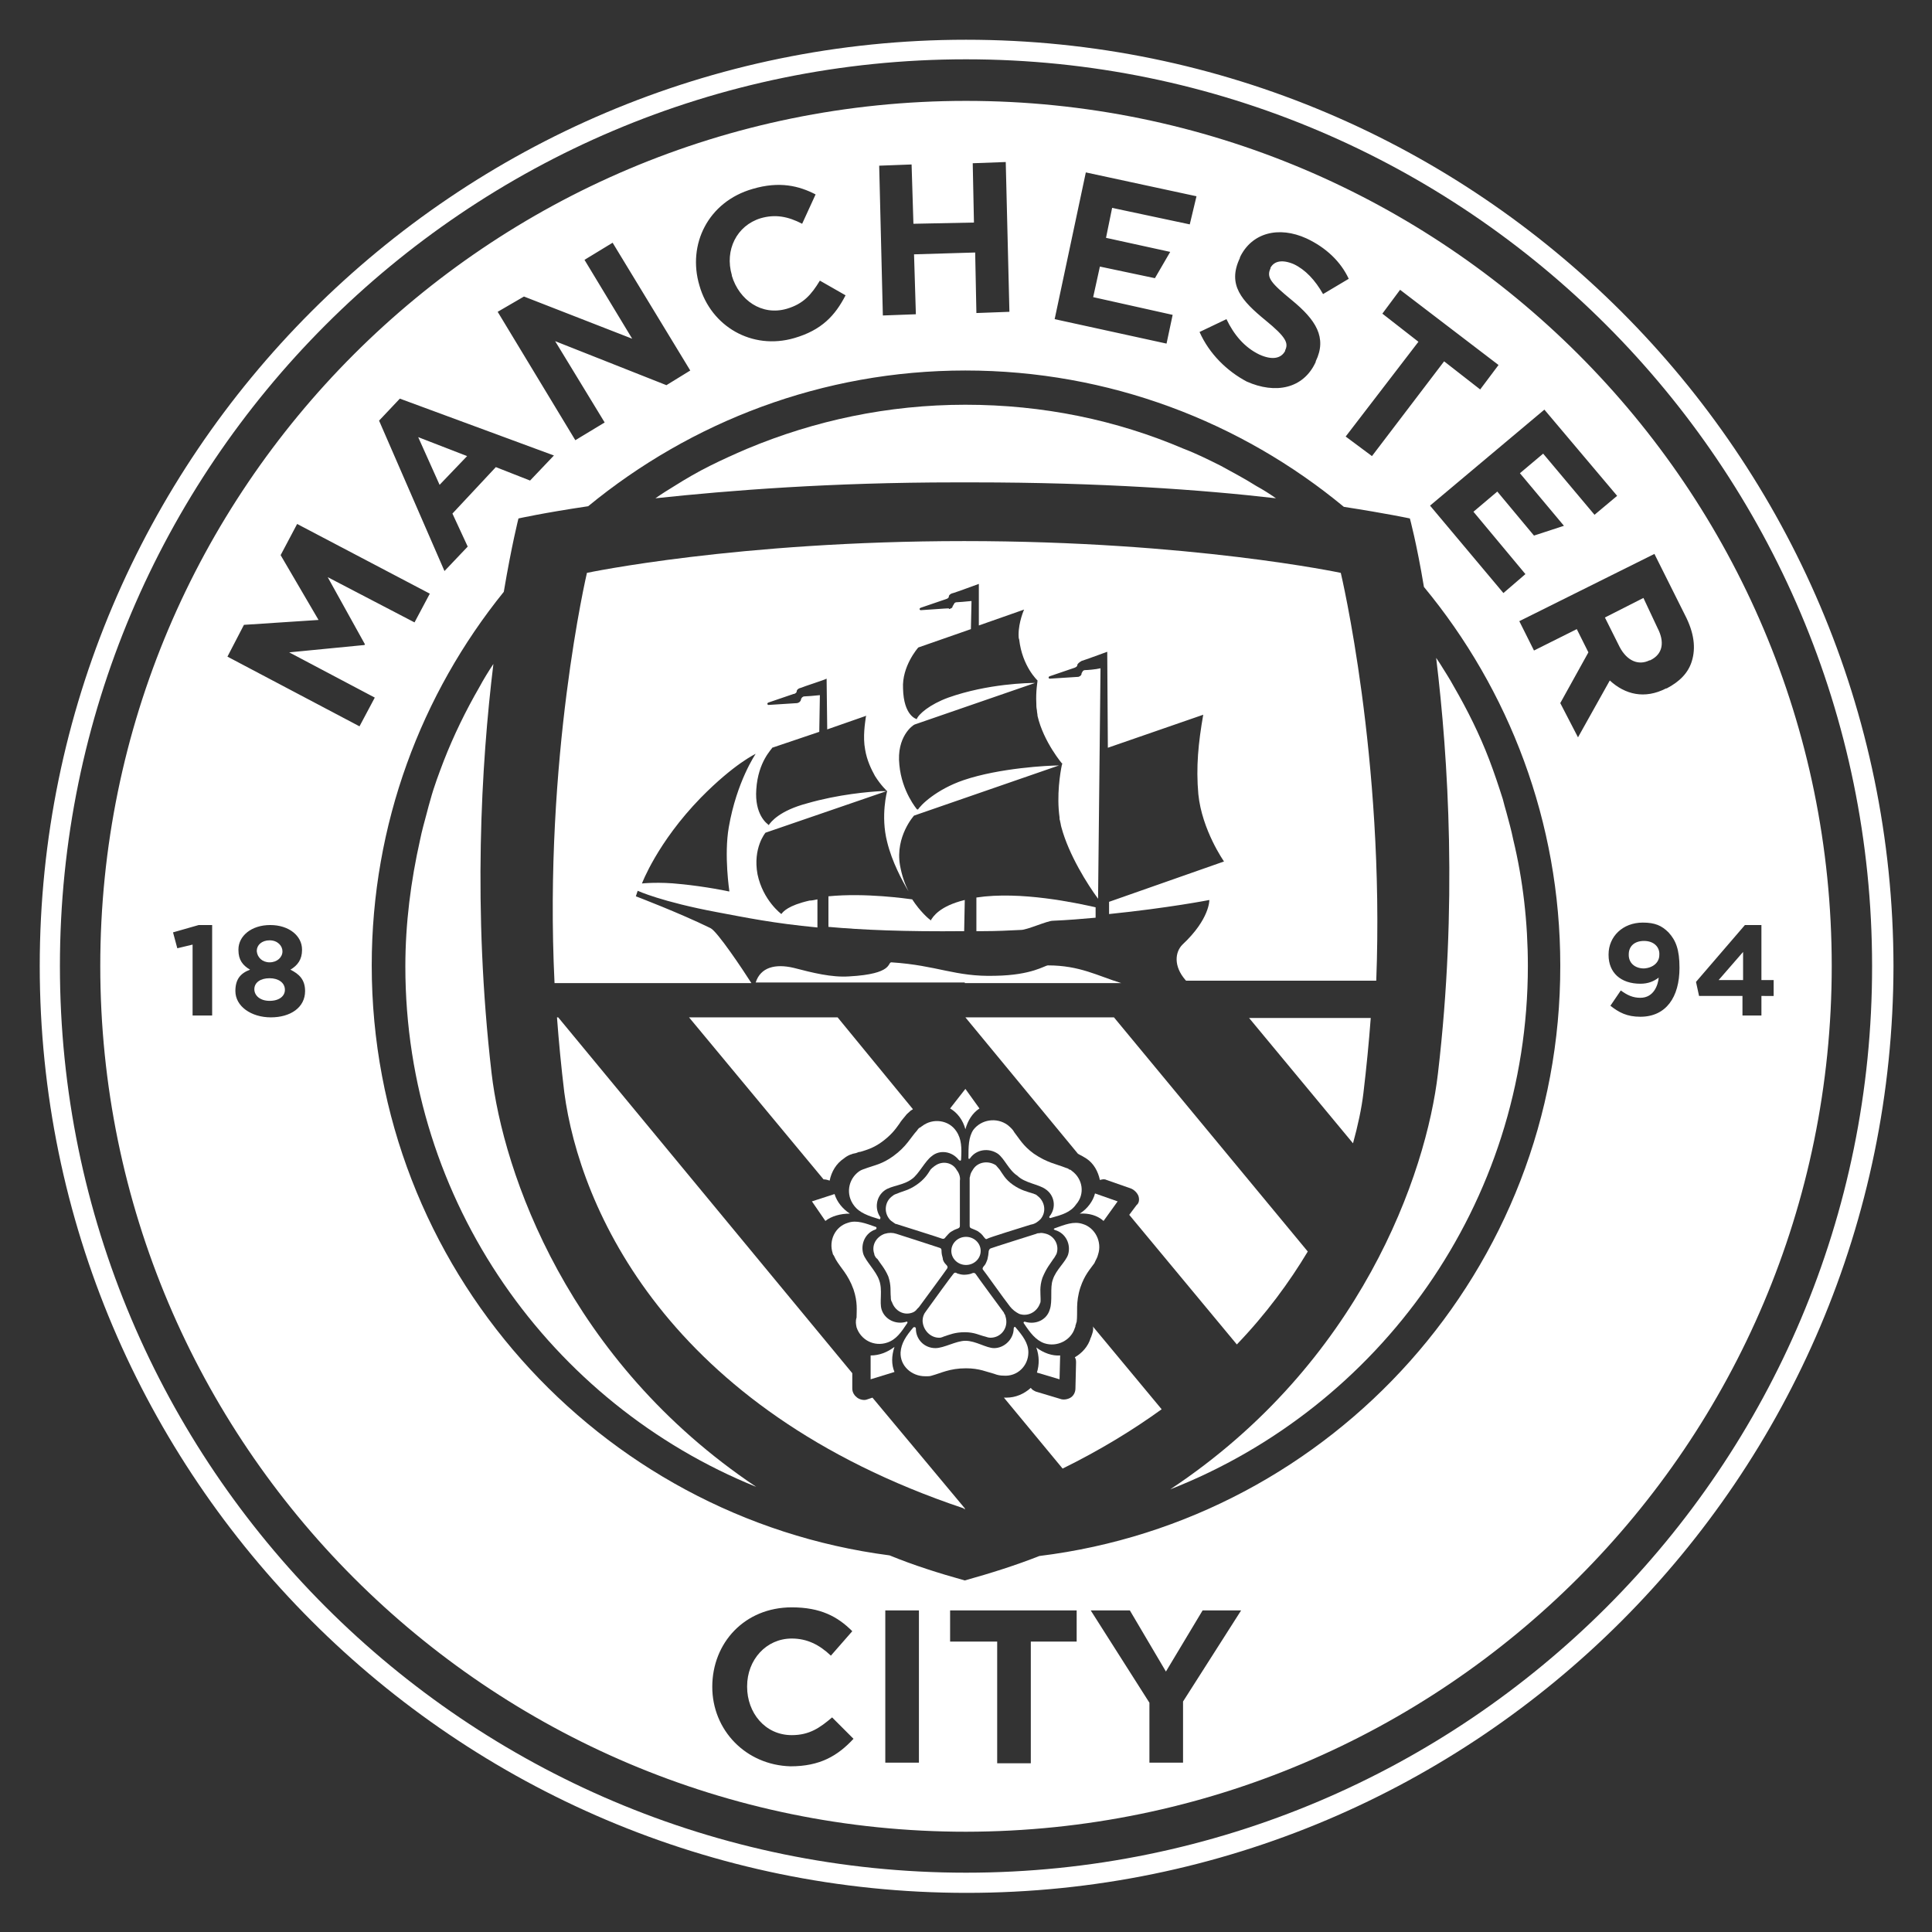 <?xml version="1.0" encoding="utf-8"?>
<!-- Generator: Adobe Illustrator 24.0.1, SVG Export Plug-In . SVG Version: 6.00 Build 0)  -->
<svg version="1.1" id="Layer_1" xmlns="http://www.w3.org/2000/svg" xmlns:xlink="http://www.w3.org/1999/xlink" x="0px" y="0px"
	 viewBox="0 0 316 316" style="enable-background:new 0 0 316 316;" xml:space="preserve">
<rect x="0" y="0" width="316" height="316" fill="#333333" stroke="none"/>
<style type="text/css">
	.st0{fill:#FFFFFF;}
</style>
<g>
	<path class="st0" d="M268.9,153.9c-1.6,0-2.5,0.9-2.5,2.2v0.1c0,1.3,1,2.2,2.5,2.2c1.5-0.1,2.5-1,2.5-2.2
		C271.5,154.9,270.5,153.9,268.9,153.9z"/>
	<path class="st0" d="M44.1,157.4c1.2,0,2.1-0.8,2.1-1.8c0-0.9-0.8-1.8-2.1-1.8c-1.3,0-2.1,0.8-2.1,1.7v0.1
		C42.1,156.6,42.9,157.4,44.1,157.4z"/>
	<path class="st0" d="M44.1,160c-1.5,0-2.5,0.7-2.5,1.8c0,1,0.9,1.9,2.5,1.9c1.6,0,2.5-0.8,2.5-1.8C46.6,160.7,45.5,160,44.1,160z"
		/>
	<polygon class="st0" points="68.4,71.5 71.9,79.3 76.4,74.6 	"/>
	<path class="st0" d="M268.8,97.8l-6.3,3.2l2.4,4.8c1.2,2.3,3.1,3.1,4.9,2.2h0.1c2.1-1,2.4-3,1.2-5.3L268.8,97.8z"/>
	<path class="st0" d="M158,16.5C79.8,16.5,16.4,79.9,16.4,158S79.8,299.6,158,299.6c78.2-0.1,141.6-63.4,141.6-141.6
		S236.2,16.5,158,16.5z M264.5,81.1l-3.7,3.1l-8.4-10l-3.8,3.2l7.2,8.6l-4.9,1.6l-6-7.2l-3.9,3.3l8.5,10.2l-3.6,3.1l-12-14.3
		L252.6,67L264.5,81.1z M229,47.4l16.1,12.3l-3,4l-5.9-4.6l-11.8,15.5l-4.3-3.2L232,55.9l-5.9-4.6L229,47.4z M200.6,52.2
		c1.2,2.5,2.9,4.6,5.4,5.8c2,0.9,3.5,0.7,4.2-0.6v-0.1c0.6-1.2,0.1-2.2-3.2-4.9c-3.9-3.2-6.3-5.8-4.2-10.2v-0.1
		c1.9-4,6.3-5.2,10.9-3.1c3.2,1.5,5.6,3.8,6.9,6.6l-4.2,2.5c-1.3-2.3-2.9-4-4.8-4.9c-1.9-0.8-3.2-0.5-3.8,0.6v0.1
		c-0.7,1.5,0.1,2.4,3.5,5.2c3.9,3.2,5.8,6.1,3.9,10v0.1c-2,4.4-6.6,5.3-11.3,3.2c-3.2-1.7-6.1-4.5-7.7-8.1L200.6,52.2z M177.6,28.2
		l18.1,3.9l-1.1,4.6L181.9,34l-1,4.9l10.5,2.3l-2.5,4.3l-9-1.9l-1.1,5l13,2.9l-1,4.7l-18.3-4L177.6,28.2z M149.1,26.9l0.3,9.7
		l9.9-0.2l-0.2-9.7l5.4-0.2l0.6,24.5l-5.4,0.2l-0.2-9.9l-10,0.3l0.3,9.8l-5.4,0.2l-0.6-24.5L149.1,26.9z M123.1,30.9
		c4.4-1.3,7.6-0.5,10.3,0.9l-2.2,4.8c-2.3-1.2-4.4-1.6-6.8-0.9c-3.9,1.2-5.9,5.2-4.7,9.3v0.1c1.2,4,4.9,6.6,9,5.4
		c2.7-0.8,4-2.3,5.4-4.6l4.2,2.4c-1.7,3.3-3.9,5.7-8.4,7c-6.9,2-13.6-1.9-15.5-8.6C112.4,40,115.8,33,123.1,30.9z M85.7,48.5
		l17.7,6.9l-7.8-12.9l4.6-2.8l12.7,20.9l-3.9,2.4l-18.2-7.2l8.1,13.3L94.1,72L81.4,51L85.7,48.5z M65.4,65.2l25.2,9.3l-3.9,4.1
		l-5.6-2.2L74,84l2.5,5.4l-3.8,4L62,68.8L65.4,65.2z M34.7,166.1h-3.2v-11.6l-2.5,0.6l-0.7-2.6l4.2-1.2h2.2V166.1z M49.9,162.1
		c0,2.7-2.4,4.3-5.6,4.3s-5.8-1.8-5.8-4.3c0-1.9,0.8-2.9,2.4-3.5c-1.2-0.7-1.9-1.6-1.9-3.2v-0.1c0-2.2,2.1-4,5.2-4
		c3.1,0,5.2,1.8,5.2,4v0.1c0,1.5-0.7,2.5-1.9,3.2C48.9,159.3,49.9,160.2,49.9,162.1L49.9,162.1z M37.2,107.4l2.7-5.2l12.2-0.8
		l-6.2-10.6l2.7-5.1l21.7,11.4l-2.5,4.7l-14.2-7.4l6.1,11l-0.1,0.1l-12.3,1.2l14,7.4l-2.5,4.7L37.2,107.4z M129.3,288.9
		c-7.3-0.2-12.8-5.9-12.8-13c0-7.2,5.3-13,13-13c4.7,0,7.5,1.5,9.9,3.9l-3.5,4c-1.9-1.8-3.9-2.8-6.4-2.8c-4.2,0-7.3,3.5-7.3,7.8v0.1
		c0,4.2,2.9,7.9,7.3,7.9c2.9,0,4.6-1.2,6.6-2.9l3.5,3.5C137,287.2,134.1,288.9,129.3,288.9z M150.3,288.3h-5.5v-24.9h5.5V288.3z
		 M176.2,268.5h-7.6v19.9h-5.5v-19.9h-0.1h-7.6v-5.1h20.7V268.5z M193.5,278.3v10h-5.5v-9.8l-9.6-15.1h6.4l5.9,10l6-10h6.3
		L193.5,278.3z M170,254.5c-3.8,1.5-7.9,2.8-12.2,4c-4.3-1.2-8.4-2.5-12.3-4.1c-47.7-6.2-84.7-47.1-84.7-96.5
		c0-23.1,8.1-44.4,21.6-61.1c1.3-7.7,2.4-12,2.4-12s4-0.9,11.4-2c16.8-13.8,38.3-22.2,61.7-22.2c23.5,0,45.1,8.4,61.9,22.3
		c7.1,1.1,10.8,1.9,10.8,1.9s1.1,4,2.3,11.2c13.9,16.8,22.3,38.4,22.3,61.9C255.3,207.6,218,248.6,170,254.5z M274.7,158.3
		c0,4.8-2.2,8-6.4,8c-2.2,0-3.5-0.7-4.9-1.8l1.7-2.5c1.1,0.8,2,1.2,3.2,1.2c2.2,0,2.9-2.1,3-3.3c-0.8,0.6-1.7,1-3,1
		c-3.2,0-5.2-1.8-5.2-4.7v-0.1c0-2.9,2.3-5.2,5.6-5.2c2,0,3.1,0.5,4.2,1.6C274.1,153.8,274.7,155.3,274.7,158.3L274.7,158.3z
		 M276.7,108.2c-0.6,1.9-2,3.3-4.1,4.4h-0.1c-3.5,1.8-6.7,1-9.2-1.3l-5.2,9.3l-2.9-5.6l4.6-8.3l-1.9-3.8l-7,3.5l-2.4-4.8l22.1-11
		l5,10C277.1,103.5,277.4,106,276.7,108.2z M288.1,162.9v3.2H285v-3.2h-7.1l-0.5-2.3l8-9.3h2.7v9h2v2.6H288.1z"/>
	<polygon class="st0" points="285.1,160.3 285.1,155.7 281.1,160.3 	"/>
	<path class="st0" d="M158,6.5C74.5,6.5,6.5,74.5,6.5,158s68,151.6,151.6,151.6s151.5-68,151.6-151.6C309.6,74.5,241.6,6.5,158,6.5z
		 M158,306.3C76.3,306.3,9.8,239.8,9.8,158C9.8,76.2,76.2,9.7,158,9.7c81.7,0,148.2,66.5,148.2,148.3
		C306.3,239.8,239.8,306.3,158,306.3z"/>
	<path class="st0" d="M156.3,78.9h2.9c20.7,0,37.4,1.2,49.5,2.6c-1-0.7-2.1-1.4-3.2-2c-1.9-1.2-3.8-2.2-5.8-3.3c-2-1-4-2-6.1-2.8
		c-11-4.7-23-7.2-35.7-7.2c-12.7,0-24.7,2.6-35.7,7.2c-2.1,0.9-4.1,1.8-6.1,2.8c-2,1-3.9,2.1-5.8,3.3c-1,0.6-2.1,1.3-3.1,2
		C119.4,80.2,135.9,78.9,156.3,78.9z"/>
	<path class="st0" d="M80.4,175.5c-3.1-26.8-1.7-50.5,0.3-66.9c0,0,0,0,0,0c-0.8,1.2-1.6,2.5-2.3,3.8c-2.2,3.8-4.2,7.9-5.8,12
		c-0.8,2.1-1.6,4.2-2.2,6.4c-0.2,0.7-0.4,1.4-0.6,2.2c-0.4,1.5-0.8,2.9-1.1,4.4c-1.5,6.7-2.4,13.6-2.4,20.7
		c0,38.5,23.8,71.5,57.4,85.1C92.9,222.6,82.3,191.8,80.4,175.5z"/>
	<path class="st0" d="M235.2,175.5c-1.9,16.5-12.7,47.5-43.8,68.1c34.2-13.4,58.5-46.7,58.5-85.6c0-7.1-0.8-14.1-2.4-20.7
		c-0.3-1.5-0.7-2.9-1.1-4.4c-0.2-0.7-0.4-1.4-0.6-2.2c-0.7-2.2-1.4-4.3-2.2-6.4c-1.6-4.2-3.6-8.2-5.8-12c-0.7-1.3-1.5-2.5-2.3-3.8
		c-0.2-0.3-0.4-0.6-0.6-0.9C236.9,124.1,238.4,148.2,235.2,175.5z"/>
	<path class="st0" d="M157.8,160.8h25.6c-3.9-1.2-6.8-2.9-12-2.9c-0.5,0-2.6,1.6-8.6,1.7c-6.6,0.2-9.4-1.7-17-2.2
		c-0.7,0,0.4,1.9-6.9,2.3c-2.9,0.2-6-0.6-9.1-1.4c-3-0.7-5.4-0.1-6.2,2.4H157.8L157.8,160.8z"/>
	<path class="st0" d="M144.8,129.3C144.8,129.3,144.8,129.4,144.8,129.3C144.8,129.4,144.8,129.3,144.8,129.3z"/>
	<path class="st0" d="M157.7,152.3l0.1-5.1c-4.1,1-5.2,2.7-5.6,3.4c0,0,0-0.1,0-0.1c-0.3-0.2-1.7-1.4-3-3.4
		c-0.8-0.1-7.6-1.1-13.7-0.5v5C141,152.1,148,152.4,157.7,152.3z"/>
	<path class="st0" d="M173.2,125.2C173.2,125.2,173.2,125.2,173.2,125.2c0,0.1,0,0.1-0.1,0.2C173.2,125.3,173.2,125.2,173.2,125.2z"
		/>
	<path class="st0" d="M159.7,146.8v5.5c0.4,0,0.8,0,1.2,0c2.1,0,4.1-0.1,6.1-0.2c1,0,4.3-1.5,5.2-1.5c2.4-0.1,4.8-0.3,7-0.5l0-1.7
		C176.1,147.7,166.9,145.7,159.7,146.8z"/>
	<path class="st0" d="M219.3,93.7c0,0-24.5-5.2-61.6-5.2s-61.7,5.2-61.7,5.2s-7.1,30.2-5.3,67.1h32.2c-1.4-2.2-5.6-8.5-6.7-9
		c-5.1-2.5-12.2-5.2-12.2-5.2l0.3-0.9c0,0,3.9,1.8,13,3.5c4.8,0.9,9.1,1.8,16.4,2.5v-4.6c-0.5,0.1-0.9,0.2-1.3,0.2
		c-3.5,0.8-4.3,1.8-4.6,2.2c0,0,0-0.1,0-0.1c0,0,0,0.1,0,0.1s-3-2.2-3.9-6.5c-0.8-4.3,1.3-6.8,1.3-6.8l19.8-6.8c0,0-0.3,0-0.9,0
		c-1.9,0.1-6.9,0.5-12.1,2c-4.5,1.2-5.9,3-6.3,3.6c0,0,0-0.1,0-0.1c-0.3-0.2-2.3-1.7-2-5.8c0.3-4.6,2.6-6.6,2.6-6.8l7.7-2.6l0.1-6
		c-0.9,0.1-2.2,0.2-2.5,0.2c-0.3,0-0.5,0.2-0.6,0.5c0,0.1,0,0.1,0,0.1c-0.1,0.2-0.2,0.4-0.6,0.5c-0.2,0-2.9,0.2-4.7,0.3
		c-0.2,0-0.3-0.3,0-0.4c1.5-0.5,3.8-1.3,4.1-1.4c0,0,0.1,0,0.1,0l0,0c0.2-0.1,0.4-0.2,0.4-0.4c0,0,0,0,0,0c0-0.2,0.2-0.5,0.7-0.6
		c0.4-0.2,3.9-1.3,4.2-1.5l0.1,8.3l6.3-2.2c0,0,0,0,0,0s0,0,0,0l0.1,0c0,0-0.1,0.1-0.1,0.3c-0.1,0.8-0.5,3.1-0.1,5.2
		c0.3,1.8,1,3.2,1.6,4.3c1,1.6,2,2.5,2,2.5s-1.1,4,0,8.3c0.8,3.3,2.5,6.4,3.5,8.1c-0.6-1.2-1.1-2.6-1.4-4.3
		c-0.8-4.7,2.3-8.1,2.3-8.1l23.7-8.2c-1.7,0-9.7,0.4-15.6,2.4c-4.4,1.5-7.1,4.1-7.5,4.9c0-0.1,0-0.1,0-0.2c0,0-0.1,0.1-0.1,0.1
		s-2.5-2.9-2.9-7.3c-0.5-4.6,2.2-6.5,2.5-6.6l19.7-6.8c-1,0-7.7,0.1-14.2,2.4c-3,1.1-4.9,2.7-5.2,3.6c0-0.1,0-0.1,0-0.2
		c0,0.1,0,0.1,0,0.1s-2.1-0.5-2.2-5c-0.2-3.6,2.4-6.6,2.5-6.7l8.6-3l0.1-4.6c-0.9,0.1-2.2,0.2-2.4,0.2c-0.1,0-0.2,0-0.3,0.1l0,0
		c-0.1,0-0.1,0-0.1,0.1c-0.1,0.1-0.1,0.2-0.2,0.3c0,0.1-0.1,0.1-0.1,0.2c0,0.2-0.2,0.3-0.5,0.4h-0.1l0-0.1c-0.5,0-2.9,0.2-4.6,0.3
		c-0.2,0-0.3-0.3,0-0.4c1.5-0.5,3.8-1.3,4.1-1.4s0.5-0.2,0.5-0.5c0-0.1,0.2-0.4,0.7-0.5c0.4-0.1,4.2-1.5,4.2-1.5v6.8l7.4-2.6
		c0,0,0,0.1-0.1,0.2c0.1-0.1,0.1-0.2,0.1-0.2s-0.9,2-0.9,4.1c0,0.3,0,0.6,0.1,0.8c0.5,4.4,3,6.7,3,6.7s0,0-0.1,0c0,0,0,0,0,0l0.1,0
		c0,0,0,0.1-0.1,0.3c0-0.1,0.1-0.2,0.1-0.2s-0.3,1.7-0.2,3.6c0,0.4,0,0.7,0.1,1.2c0,0.3,0.1,0.6,0.1,0.9c1,4.3,4.1,7.9,4.1,7.9
		s0,0-0.1,0c-0.3,1.4-0.9,5.1-0.4,8.7c0,0.1,0,0.2,0,0.2c0,0.2,0.1,0.3,0.1,0.5c0.1,0.3,0.1,0.6,0.2,0.9c1.2,4.5,4.3,9.4,6,11.7
		l0.4-37.7c-0.8,0.2-2.2,0.3-2.5,0.3c-0.1,0-0.2,0-0.3,0.1l0,0c-0.1,0-0.1,0-0.1,0.1c-0.1,0.1-0.1,0.2-0.2,0.3c0,0.1,0,0.1,0,0.1
		c0,0.2-0.2,0.4-0.5,0.5c-0.2,0-2.9,0.2-4.7,0.3c-0.2,0-0.3-0.3,0-0.4c1.5-0.5,3.8-1.3,4.1-1.4c0.2-0.1,0.4-0.2,0.4-0.4
		c0-0.1,0.1-0.3,0.4-0.5c0.1-0.1,0.2-0.1,0.3-0.2c0.4-0.1,4.2-1.5,4.2-1.5l0.1,15.7l15.6-5.4c-0.8,4.6-1.2,8.5-0.8,13
		c0.6,5.9,4.2,11,4.2,11l-18.8,6.6v2c9.8-1,16.4-2.3,16.4-2.3s0.1,3.1-4.4,7.3c-1.2,1.2-1.5,3.5,0.5,5.8c0,0,0.1,0.1,0.1,0.1h31.1
		C226.5,123.9,219.3,93.7,219.3,93.7z M119.2,135.3c-0.8,4.6,0.1,10.5,0.1,10.5s0,0-0.1,0c0,0,0,0,0,0s-3.7-0.8-7.9-1.2
		c-3.5-0.4-6.3-0.1-6.3-0.1s2.5-6.7,9.6-14c5.5-5.6,9-7.2,9-7.2S120.5,127.8,119.2,135.3z"/>
	<path class="st0" d="M142.7,228.6l-0.9,0.3c-0.5,0.2-1.2,0-1.6-0.3s-0.8-0.8-0.8-1.5v-2.5l-48.1-58.2h-0.2c0.3,4,0.7,8.2,1.2,12.3
		c2.5,18.8,16.7,51.7,65.3,68l0.2,0.2v-0.2c0,0,0,0,0,0L142.7,228.6z"/>
	<path class="st0" d="M135.7,193.1c0.3-1.5,1.1-2.8,2.3-3.6c0.6-0.5,1.3-0.8,2-0.9c0.2-0.1,0.5-0.2,0.7-0.2c1-0.3,2.1-0.6,3.5-1.6
		c1.5-1.1,2.2-2,2.9-3c0.3-0.5,0.6-0.8,1-1.3c0.2-0.3,0.5-0.5,0.7-0.7c0.1-0.1,0.2-0.2,0.4-0.3c0,0,0.1,0,0.1-0.1L137,166.4h-24.3
		l22,26.5C135.1,192.9,135.4,193,135.7,193.1z"/>
	<path class="st0" d="M178.8,217.3c0,0.4-0.1,0.7-0.2,1c-0.1,0.2-0.1,0.4-0.2,0.5c-0.4,1.4-1.4,2.5-2.6,3.2c0.2,0.3,0.2,0.6,0.2,0.9
		l-0.1,4.2c0,0.6-0.3,1.2-0.8,1.5c-0.5,0.3-1.2,0.4-1.7,0.2l-4-1.2c-0.4-0.2-0.6-0.3-0.8-0.6c-1.1,1-2.5,1.6-4,1.6
		c-0.1,0-0.3,0-0.4,0l9.6,11.6c6.1-3,11.5-6.3,16.2-9.7l-11.3-13.6C178.8,217,178.8,217.2,178.8,217.3z"/>
	<path class="st0" d="M176.3,188.7C176.3,188.7,176.3,188.8,176.3,188.7c0.3,0.2,0.6,0.3,0.9,0.5c0.2,0.1,0.3,0.2,0.5,0.3
		c1.2,0.8,1.9,2.1,2.2,3.5c0.4-0.1,0.7-0.2,1.1,0l4,1.4c0.5,0.2,1,0.7,1.2,1.2c0.2,0.6,0.1,1.2-0.3,1.5l-1.2,1.6l17.6,21.2
		c4.8-5,8.6-10.2,11.6-15.2l-31.7-38.3h-24.3L176.3,188.7z"/>
	<path class="st0" d="M223,178.8c0.5-4.2,0.9-8.3,1.2-12.3h-19.9l17,20.5C222.1,184.1,222.7,181.3,223,178.8z"/>
	<ellipse class="st0" cx="158" cy="204.6" rx="2.4" ry="2.3"/>
	<path class="st0" d="M140.1,217.1c0.7,2.1,2.9,3.2,5,2.5c1.5-0.5,2.3-1.7,3.3-3.2c0.1-0.2-0.1-0.3-0.2-0.2c-1.7,0.5-3.5-0.4-4-2
		c-0.4-1.2,0.2-3.2-0.4-4.8c-0.5-1.5-2.2-3.1-2.6-4.3c-0.5-1.7,0.4-3.5,2-4c0.2-0.1,0.2-0.3,0.1-0.4c-1.7-0.6-3.2-1.2-4.6-0.7
		c-2.1,0.6-3.2,2.9-2.5,5c0,0.2,0.1,0.2,0.2,0.4c0.1,0.2,0.2,0.4,0.3,0.6c0.8,1.4,2,2.4,2.9,4.9c0.7,2.1,0.5,3.4,0.5,4.6
		C139.9,216.1,140,216.6,140.1,217.1z"/>
	<path class="st0" d="M146.3,220.3c-1.2,0.9-2.5,1.4-3.9,1.4v3.9l3.9-1.2C145.8,223.2,145.8,221.8,146.3,220.3z"/>
	<path class="st0" d="M179.6,205.2c0.7-2.1-0.5-4.4-2.5-5c-1.5-0.5-2.9,0.1-4.6,0.7c-0.2,0.1-0.2,0.2,0.1,0.3c1.7,0.5,2.6,2.3,2.1,4
		c-0.4,1.2-2,2.5-2.5,4.1c-0.5,1.3,0,3.5-0.5,4.9c-0.5,1.7-2.3,2.5-4,2c-0.2-0.1-0.4,0.1-0.2,0.3c1,1.5,1.9,2.7,3.3,3.2
		c2.1,0.7,4.4-0.5,5-2.5c0.1-0.2,0.1-0.2,0.1-0.4c0.1-0.2,0.1-0.4,0.2-0.6c0.2-1.6-0.2-3.1,0.6-5.6c0.7-2.1,1.6-3,2.3-4
		C179.2,206.1,179.5,205.7,179.6,205.2z"/>
	<path class="st0" d="M179.1,195.2c-0.3,1.2-1.2,2.5-2.5,3.3c1.5-0.1,2.9,0.3,3.9,1.2l2.3-3.2L179.1,195.2z"/>
	<path class="st0" d="M156.8,189.7c0.2,0.2,0.4,0.2,0.4-0.1c0.1-1.8,0.1-3.3-0.8-4.6c-1.2-1.8-3.8-2.2-5.6-0.8
		c-0.2,0.1-0.2,0.2-0.3,0.2c-0.2,0.1-0.3,0.2-0.5,0.5c-1.1,1.2-1.7,2.6-3.9,4.2c-1.8,1.3-3.1,1.5-4.2,1.9c-0.5,0.2-1,0.3-1.4,0.6
		c-1.8,1.3-2.2,3.8-0.8,5.6c0.9,1.2,2.4,1.7,4.1,2.2c0.2,0.1,0.2-0.2,0.2-0.3c-1-1.4-0.7-3.4,0.7-4.4c1.1-0.8,3.1-0.8,4.5-1.9
		c1.1-0.8,2.1-2.9,3.2-3.7C153.7,188,155.7,188.3,156.8,189.7z"/>
	<path class="st0" d="M160.2,181.3l-2.3-3.2l-2.5,3.2c1.2,0.7,2.1,1.9,2.5,3.4C158.3,183.3,159,182.1,160.2,181.3z"/>
	<path class="st0" d="M150,214.1c0.1-0.1,0.2-0.2,0.3-0.3c0,0,4.5-6.1,4.6-6.3c0.2-0.3,0-0.5-0.2-0.7c-0.2-0.2-0.5-0.6-0.5-1
		c-0.1-0.3-0.2-0.8-0.2-1.1s0-0.5-0.3-0.6c-0.3-0.1-5.5-1.8-7.1-2.3c-0.6-0.2-1.2-0.2-1.9,0c-1.4,0.5-2.2,1.9-1.7,3.3
		c0,0.2,0.1,0.3,0.2,0.5c0.1,0.1,0.1,0.2,0.2,0.2c0,0,0,0.1,0.1,0.1c0.5,0.8,1.2,1.5,1.8,2.9c0.5,1.5,0.3,2.4,0.4,3.3
		c0,0.3,0,0.6,0.2,0.9c0.5,1.4,1.9,2.2,3.3,1.7C149.5,214.6,149.8,214.4,150,214.1z"/>
	<path class="st0" d="M169.7,195.6c-0.1-0.1-0.2-0.2-0.5-0.3c-0.1,0-0.2-0.1-0.2-0.1h-0.1c-0.9-0.3-1.9-0.5-3.2-1.4
		c-1.3-0.9-1.7-1.8-2.2-2.5c-0.2-0.2-0.4-0.5-0.6-0.7c-1.2-0.8-2.9-0.6-3.7,0.6c-0.2,0.3-0.4,0.6-0.5,1c0,0.2-0.1,0.3-0.1,0.5
		c0,0,0,7.6,0,7.8c0,0.4,0.3,0.4,0.5,0.5c0.2,0.1,0.8,0.3,1,0.5c0.3,0.2,0.6,0.5,0.8,0.8c0.2,0.2,0.3,0.5,0.6,0.3
		c0.3-0.2,5.5-1.8,7.1-2.3c0.7-0.1,1.2-0.5,1.6-0.9C171.2,198.2,170.9,196.5,169.7,195.6z"/>
	<path class="st0" d="M153.6,218.8c0.2,0,0.3,0,0.5-0.1c0.1,0,0.2,0,0.2-0.1h0.1c0.9-0.3,1.8-0.7,3.4-0.7c1.6,0,2.4,0.5,3.3,0.7
		c0.3,0.1,0.6,0.2,0.9,0.2c1.5,0,2.6-1.2,2.6-2.6c0-0.4-0.1-0.8-0.2-1.1c-0.1-0.2-0.2-0.3-0.2-0.4c0,0-4.5-6.1-4.6-6.3
		c-0.2-0.3-0.5-0.2-0.7-0.1c-0.2,0.1-0.8,0.2-1.2,0.2c-0.4,0-0.8-0.1-1.1-0.2c-0.3-0.2-0.5-0.2-0.7,0.1c-0.2,0.2-3.4,4.6-4.4,6
		c-0.4,0.5-0.6,1-0.6,1.7C151,217.6,152.2,218.8,153.6,218.8z"/>
	<path class="st0" d="M139,198.5c-1.2-0.8-2.1-1.9-2.5-3.2l-3.7,1.2l2.2,3.2C136,198.9,137.5,198.5,139,198.5z"/>
	<path class="st0" d="M175.3,191.5c-0.1-0.1-0.2-0.2-0.4-0.2c-0.2-0.2-0.3-0.2-0.6-0.3c-1.5-0.6-3-0.8-5.2-2.3
		c-1.8-1.3-2.4-2.5-3.2-3.5c-0.2-0.4-0.6-0.8-1.1-1.2c-1.8-1.3-4.3-0.9-5.6,0.8c-0.8,1.2-0.8,2.8-0.8,4.6c0,0.2,0.2,0.2,0.3,0
		c1-1.4,3-1.7,4.5-0.7c1.1,0.8,1.8,2.7,3.2,3.6c1.2,1.2,3.5,1.4,4.6,2.2c1.5,1,1.8,3,0.7,4.4c-0.2,0.2,0,0.4,0.2,0.3
		c1.8-0.5,3.2-0.9,4.1-2.2C177.5,195.3,177.1,192.8,175.3,191.5z"/>
	<path class="st0" d="M168.2,221.2c0-1.5-0.9-2.7-2.1-4.1c-0.1-0.2-0.3,0-0.3,0.2c0,1.7-1.5,3.2-3.2,3.2c-1.3,0-3-1.2-4.7-1.2
		c-1.5,0-3.5,1.2-4.9,1.2c-1.8,0-3.2-1.4-3.2-3.2c0-0.2-0.2-0.3-0.4-0.2c-1.2,1.4-2,2.6-2.1,4.1c-0.1,2.2,1.8,3.9,4,3.9
		c0.2,0,0.3,0,0.4,0c0.2,0,0.4,0,0.7-0.1c1.5-0.4,2.9-1.2,5.6-1.2c2.2,0,3.4,0.6,4.6,0.9c0.5,0.2,1,0.3,1.5,0.3
		C166.4,225.2,168.2,223.4,168.2,221.2z"/>
	<path class="st0" d="M172.3,205.9c0.2-0.2,0.3-0.5,0.5-0.8c0.5-1.4-0.3-2.9-1.7-3.3c-0.4-0.1-0.8-0.2-1.1-0.1c-0.2,0-0.3,0-0.5,0.1
		c0,0-7.3,2.3-7.5,2.4c-0.3,0.2-0.3,0.5-0.3,0.6c0,0.2-0.1,0.8-0.2,1.2c-0.1,0.3-0.3,0.8-0.5,1c-0.2,0.2-0.4,0.5-0.2,0.7
		s3.3,4.6,4.4,6c0.4,0.5,0.9,0.9,1.5,1.2c1.4,0.5,2.9-0.3,3.4-1.7c0.1-0.2,0.1-0.3,0.1-0.5c0-0.1,0-0.2,0-0.2v-0.1
		c0-0.9-0.2-1.9,0.3-3.4C171.2,207.3,171.8,206.7,172.3,205.9z"/>
	<path class="st0" d="M152.9,190.7c-0.2,0.1-0.2,0.2-0.4,0.3c-0.1,0.1-0.1,0.1-0.2,0.2l-0.1,0.1c-0.5,0.8-1,1.6-2.3,2.5
		s-2.2,1-3.1,1.4c-0.3,0.1-0.6,0.2-0.8,0.4c-1.2,0.8-1.5,2.5-0.6,3.7c0.2,0.3,0.5,0.5,0.8,0.7c0.2,0.1,0.2,0.2,0.4,0.2
		c0,0,7.3,2.3,7.5,2.4c0.4,0.1,0.5-0.2,0.6-0.3c0.2-0.2,0.5-0.6,0.8-0.8c0.3-0.2,0.7-0.4,1-0.5c0.3-0.1,0.5-0.2,0.5-0.5
		c0-0.3,0-5.7,0-7.4c0.1-0.5-0.1-1.2-0.5-1.7C155.8,190.1,154.1,189.8,152.9,190.7z"/>
	<path class="st0" d="M173.3,225.6l0.1-3.9c-1.3,0.1-2.7-0.4-3.9-1.3c0.5,1.4,0.5,2.8,0.1,4.1L173.3,225.6z"/>
</g>
</svg>
